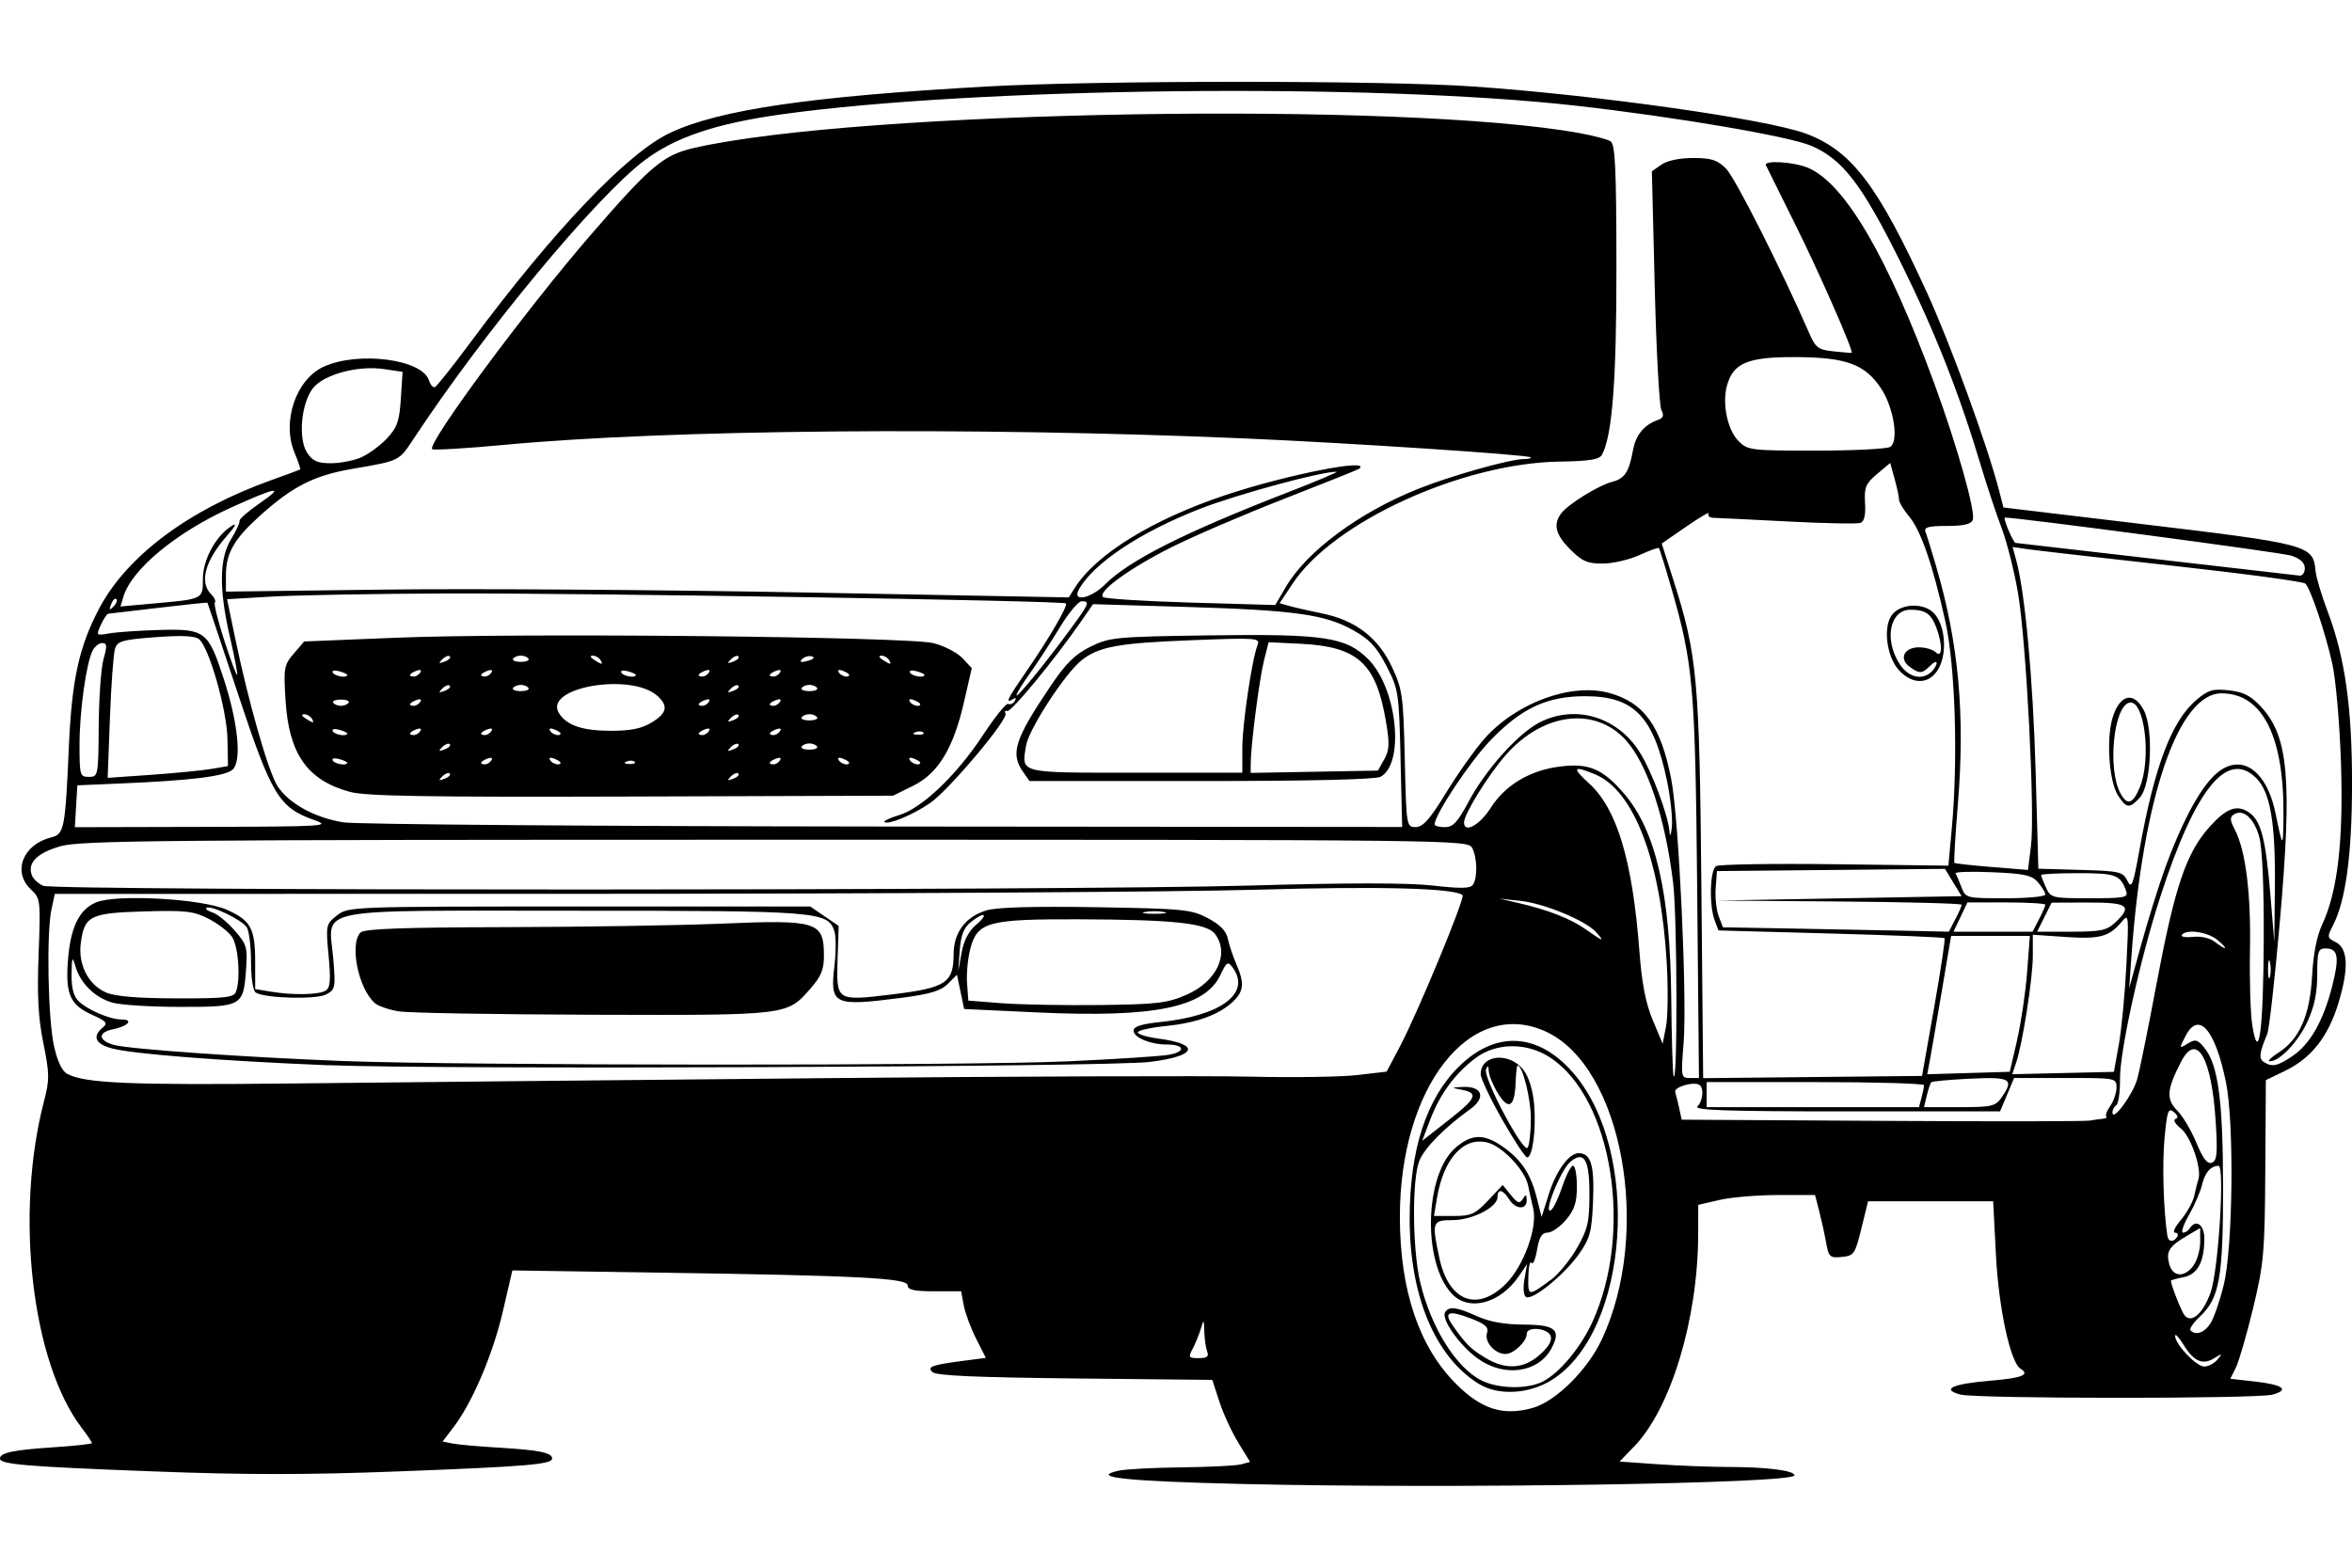 <?xml version="1.0" encoding="UTF-8" standalone="no"?>
<!-- Created with Inkscape (http://www.inkscape.org/) -->
<svg id="svg2" xmlns:rdf="http://www.w3.org/1999/02/22-rdf-syntax-ns#" xmlns="http://www.w3.org/2000/svg" height="45" width="67.5" version="1.1" xmlns:cc="http://creativecommons.org/ns#" xmlns:dc="http://purl.org/dc/elements/1.1/">
 <g id="g11222">
  <rect id="rect2990" opacity="0" height="45" width="67.5" y="0" x="3.5527e-15"/>
  <path id="path11220" d="m35.648 42.597c-3.351-0.079-4.407-0.193-3.537-0.383 0.198-0.043 1.008-0.086 1.801-0.094 0.792-0.009 1.558-0.047 1.702-0.086l0.262-0.07-0.341-0.558c-0.188-0.307-0.432-0.837-0.542-1.178l-0.201-0.619-3.945-0.041c-2.851-0.03-3.985-0.081-4.089-0.184-0.158-0.158-0.019-0.205 0.983-0.335l0.552-0.071-0.279-0.551c-0.153-0.303-0.313-0.733-0.355-0.956l-0.076-0.405h-0.767c-0.577 0-0.767-0.042-0.767-0.168 0-0.211-1.348-0.281-7.143-0.368l-4.202-0.063-0.274 1.182c-0.285 1.227-0.874 2.611-1.415 3.319l-0.313 0.41 0.281 0.057c0.154 0.032 0.773 0.087 1.375 0.122 1.117 0.067 1.487 0.143 1.487 0.309 0 0.168-0.725 0.229-4.352 0.368-2.682 0.103-4.46 0.103-7.143 0-3.627-0.138-4.351-0.2-4.351-0.367 0-0.166 0.382-0.247 1.522-0.322 0.615-0.04 1.118-0.096 1.118-0.123 0-0.027-0.133-0.224-0.295-0.437-1.434-1.88-1.925-6.136-1.081-9.375 0.161-0.619 0.159-0.785-0.018-1.663-0.149-0.735-0.183-1.366-0.137-2.563 0.059-1.554 0.054-1.595-0.224-1.856-0.534-0.501-0.227-1.288 0.58-1.489 0.381-0.095 0.407-0.227 0.514-2.634 0.084-1.895 0.292-2.842 0.862-3.927 0.8-1.522 2.583-2.853 4.962-3.702 0.429-0.153 0.794-0.288 0.812-0.3 0.017-0.012-0.055-0.23-0.162-0.484-0.371-0.889 0.043-2.106 0.841-2.468 0.991-0.45 2.825-0.212 3.016 0.391 0.041 0.129 0.118 0.219 0.171 0.198 0.053-0.02 0.517-0.604 1.031-1.297 2.376-3.204 4.501-5.433 5.727-6.006 1.419-0.664 4.02-1.044 9.092-1.328 3.169-0.177 11.37-0.178 13.925-0.001 3.59 0.248 8.46 0.938 9.58 1.357 1.304 0.488 2.057 1.479 3.47 4.568 0.676 1.478 1.731 4.377 2.067 5.676l0.125 0.485 3.814 0.456c4.993 0.597 5.072 0.618 5.144 1.372 0.017 0.178 0.171 0.693 0.342 1.145 0.504 1.329 0.708 2.779 0.704 5.001-0.004 2.018-0.184 3.332-0.555 4.039-0.163 0.311-0.157 0.343 0.082 0.461 0.359 0.178 0.386 0.751 0.082 1.753-0.295 0.971-0.78 1.583-1.547 1.952l-0.535 0.258-0.016 2.581c-0.015 2.378-0.043 2.689-0.349 3.961-0.183 0.759-0.406 1.527-0.494 1.706l-0.161 0.325 0.711 0.08c0.803 0.091 0.998 0.237 0.501 0.375-0.444 0.124-8.519 0.121-8.965-0.003-0.552-0.154-0.223-0.305 0.858-0.396 0.922-0.077 1.157-0.17 0.873-0.346-0.289-0.179-0.624-1.726-0.703-3.243l-0.081-1.561h-1.795-1.795l-0.192 0.78c-0.18 0.735-0.213 0.782-0.562 0.817-0.343 0.034-0.376 0.003-0.452-0.42-0.045-0.251-0.135-0.659-0.199-0.907l-0.117-0.45h-1.067c-0.587 0-1.341 0.063-1.676 0.141l-0.609 0.141-0.002 0.85c-0.006 2.431-0.784 5.001-1.842 6.091l-0.414 0.427 1.088 0.077c0.598 0.042 1.525 0.078 2.06 0.079 1.08 0.001 1.872 0.103 1.872 0.24 0 0.236-9.835 0.39-15.85 0.248zm8.333-2.181c0.662-0.184 1.572-1.082 1.985-1.959 1.459-3.096 0.594-7.849-1.61-8.85-2.17-0.986-4.194 1.608-4.181 5.358 0.007 2.08 0.549 3.687 1.599 4.746 0.734 0.741 1.359 0.94 2.207 0.705zm-1.546-0.695c-1.254-0.782-1.982-2.529-1.979-4.752 0.003-1.956 0.471-3.411 1.396-4.336 1.056-1.056 2.275-1.002 3.283 0.147 1.972 2.246 1.628 7.419-0.587 8.823-0.66 0.419-1.55 0.468-2.113 0.117zm1.849-0.069c0.478-0.247 1.081-0.972 1.415-1.702 1.183-2.585 0.577-6.411-1.202-7.588-0.678-0.448-1.562-0.44-2.165 0.02-0.582 0.444-1.008 1.026-1.286 1.756l-0.232 0.61 0.788-0.619c0.795-0.625 0.841-0.761 0.293-0.859-0.249-0.045-0.233-0.057 0.094-0.07 0.555-0.023 0.663 0.309 0.206 0.637-0.73 0.524-1.303 1.103-1.458 1.474-0.217 0.519-0.206 2.531 0.02 3.489 0.307 1.303 1.034 2.467 1.766 2.828 0.491 0.242 1.319 0.254 1.762 0.025zm-1.874-0.655c-0.525-0.38-1.057-1.135-0.937-1.33 0.111-0.179 0.331-0.151 0.919 0.115 0.354 0.16 0.787 0.238 1.337 0.24 0.91 0.003 1.081 0.149 0.797 0.681-0.377 0.705-1.36 0.841-2.116 0.293zm1.784-0.113c0.256-0.229 0.357-0.407 0.306-0.54-0.087-0.226-0.684-0.276-0.684-0.058 0 0.222-0.376 0.58-0.61 0.58-0.305 0-0.611-0.347-0.53-0.601 0.054-0.17-0.048-0.26-0.479-0.425-0.629-0.24-0.776-0.178-0.502 0.212 0.372 0.53 0.509 0.666 0.923 0.918 0.589 0.359 1.111 0.331 1.577-0.086zm-2.526-1.745c-0.855-0.91-0.784-3.448 0.118-4.207 0.452-0.38 0.794-0.39 1.31-0.039 0.545 0.371 0.826 0.782 1 1.462l0.147 0.576 0.205-0.65c0.212-0.674 0.58-1.179 0.858-1.179 0.352 0 0.455 0.344 0.413 1.367-0.038 0.897-0.084 1.072-0.406 1.53-0.417 0.593-1.34 1.342-1.519 1.231-0.069-0.043-0.088-0.262-0.044-0.511l0.076-0.436-0.233 0.343c-0.537 0.793-1.437 1.032-1.926 0.512zm1.551-0.29c0.514-0.514 0.915-1.627 0.781-2.167-0.043-0.175-0.109-0.47-0.146-0.656-0.087-0.436-0.738-1.123-1.164-1.23-0.688-0.173-1.262 0.459-1.451 1.598l-0.085 0.51h0.567c0.498 0 0.617-0.054 0.986-0.445l0.419-0.445 0.233 0.288c0.193 0.238 0.253 0.258 0.343 0.115 0.091-0.144 0.11-0.137 0.112 0.036 0.002 0.285-0.321 0.266-0.506-0.03-0.178-0.285-0.332-0.312-0.332-0.058 0 0.288-0.724 0.658-1.29 0.658-0.583 0-0.6 0.05-0.376 1.095 0.266 1.239 1.088 1.554 1.91 0.731zm1.289-0.11c0.216-0.159 0.553-0.57 0.749-0.913 0.312-0.544 0.357-0.741 0.358-1.557 0.002-0.989-0.153-1.247-0.548-0.92-0.277 0.23-0.8 1.539-0.554 1.387 0.068-0.042 0.213-0.346 0.323-0.675s0.249-0.599 0.309-0.599c0.061 0 0.11 0.266 0.11 0.591 0 0.461-0.069 0.672-0.311 0.96-0.171 0.203-0.409 0.369-0.53 0.369-0.163 0-0.24 0.127-0.303 0.496-0.046 0.273-0.118 0.44-0.161 0.372-0.042-0.068-0.082 0.112-0.088 0.4-0.012 0.566-0.005 0.567 0.644 0.088zm-1.395-4.6c-0.34-0.596-0.618-1.184-0.618-1.306 0-0.573 0.838-0.645 1.238-0.106 0.147 0.198 0.263 0.583 0.296 0.985 0.059 0.717-0.047 1.511-0.202 1.511-0.053 0-0.375-0.488-0.715-1.084zm0.821-0.03c0.002-0.57-0.239-1.529-0.382-1.526-0.02 0-0.045 0.222-0.055 0.493-0.027 0.701-0.199 0.808-0.506 0.311-0.14-0.227-0.26-0.515-0.265-0.639-0.007-0.164-0.028-0.178-0.078-0.052-0.092 0.233 1.077 2.432 1.195 2.247 0.049-0.077 0.09-0.453 0.091-0.835zm19.704 6.917c0.15-0.181 0.142-0.185-0.089-0.041-0.334 0.208-0.591 0.096-0.885-0.386-0.132-0.217-0.241-0.331-0.241-0.253-0.001 0.238 0.609 0.88 0.836 0.88 0.118 0 0.289-0.09 0.379-0.199zm-28.993-0.231c-0.04-0.104-0.077-0.361-0.083-0.57-0.01-0.368-0.013-0.37-0.103-0.073-0.051 0.169-0.157 0.426-0.234 0.57-0.128 0.24-0.113 0.263 0.176 0.263 0.24 0 0.299-0.046 0.244-0.19zm28.79-0.802c0.098-0.149 0.271-0.649 0.384-1.11 0.264-1.072 0.303-4.654 0.063-5.821-0.311-1.517-0.781-2.054-1.159-1.324-0.19 0.367-0.189 0.37 0.061 0.218 0.221-0.135 0.282-0.12 0.478 0.119 0.397 0.485 0.535 1.508 0.538 3.988 0.003 2.609-0.103 3.203-0.664 3.727-0.19 0.177-0.311 0.357-0.27 0.399 0.153 0.153 0.395 0.069 0.568-0.196zm0.008-0.897c0.224-0.628 0.411-3.635 0.226-3.632-0.224 0.004-0.39 0.194-0.471 0.54-0.046 0.197-0.215 0.589-0.375 0.869s-0.238 0.51-0.173 0.51c0.065 0 0.151-0.054 0.192-0.12 0.175-0.283 0.42-0.112 0.42 0.292 0 0.669-0.192 1.025-0.598 1.106-0.199 0.04-0.362 0.085-0.362 0.1 0 0.116 0.298 0.873 0.39 0.991 0.197 0.252 0.531-0.04 0.751-0.655zm-0.487-0.779c0.103-0.147 0.187-0.447 0.187-0.667v-0.4l-0.369 0.217c-0.519 0.305-0.613 0.449-0.523 0.806 0.098 0.389 0.449 0.411 0.706 0.045zm-0.473-0.814c0.041-0.066 0.012-0.12-0.064-0.12s0.002-0.166 0.173-0.369c0.171-0.203 0.342-0.514 0.381-0.69 0.038-0.176 0.092-0.392 0.12-0.48 0.098-0.312-0.223-1.23-0.507-1.454-0.16-0.126-0.228-0.246-0.152-0.271 0.089-0.03 0.073-0.097-0.047-0.197-0.16-0.132-0.193-0.038-0.267 0.751-0.069 0.739-0.032 2.038 0.081 2.8 0.027 0.18 0.179 0.196 0.282 0.03zm1.106-3.29c-0.114-1.854-0.545-2.605-0.994-1.736-0.41 0.792-0.434 1.076-0.117 1.393 0.159 0.159 0.409 0.578 0.555 0.931 0.192 0.462 0.316 0.622 0.445 0.573 0.147-0.057 0.167-0.261 0.112-1.16zm-3.237-0.1c0.083-0.006 0.125-0.036 0.094-0.067-0.031-0.031 0.023-0.169 0.12-0.307 0.097-0.138 0.176-0.374 0.176-0.524 0-0.27-0.02-0.273-1.47-0.272l-1.47 0.001-0.201 0.479-0.201 0.479h-4.415c-3.433 0-4.383-0.032-4.27-0.144 0.161-0.161 0.193-0.532 0.053-0.618-0.166-0.103-0.733 0.065-0.691 0.204 0.023 0.076 0.074 0.286 0.114 0.467l0.072 0.329 5.73 0.034c3.151 0.019 5.838 0.016 5.97-0.007 0.132-0.023 0.308-0.047 0.39-0.053zm0.985-1.142c0.069-0.247 0.313-1.449 0.542-2.671 0.536-2.86 0.859-3.818 1.544-4.578 0.47-0.521 0.768-0.632 1.104-0.413 0.362 0.237 0.496 0.747 0.634 2.41l0.109 1.321 0.017-1.585c0.02-1.827-0.132-2.717-0.532-3.117-0.834-0.834-1.75 0.295-2.757 3.404-0.578 1.784-1.163 4.43-1.156 5.226 0.003 0.378-0.044 0.719-0.107 0.757-0.062 0.038-0.112 0.134-0.109 0.213 0.007 0.269 0.585-0.517 0.711-0.968zm-6.192 0.54c0.04-0.149 0.073-0.311 0.074-0.36 0.001-0.05-1.403-0.09-3.119-0.09h-3.121v0.36 0.36h3.047 3.047l0.072-0.27zm2.29 0.003c0.38-0.543 0.276-0.607-0.89-0.551-0.592 0.028-1.098 0.075-1.123 0.105-0.025 0.029-0.082 0.202-0.126 0.383l-0.079 0.33h1.016c0.914 0 1.035-0.027 1.203-0.267zm-34.025-0.564c5.645-0.054 11.263-0.074 12.484-0.045 1.221 0.029 2.599 0.008 3.061-0.046l0.84-0.098 0.38-0.72c0.513-0.972 1.877-4.265 1.798-4.344-0.203-0.203-2.363-0.261-5.9-0.158-2.179 0.064-10.833 0.117-19.231 0.118l-15.27 0.002-0.096 0.45c-0.145 0.681-0.1 3.121 0.071 3.902 0.099 0.452 0.231 0.733 0.383 0.815 0.503 0.269 1.802 0.325 6.413 0.275 2.641-0.029 9.42-0.096 15.065-0.15zm-13.987-0.372c-3.065-0.124-5.606-0.322-6.212-0.484-0.475-0.127-0.571-0.341-0.267-0.594 0.158-0.131 0.118-0.182-0.29-0.365-0.639-0.286-0.775-0.583-0.706-1.544 0.069-0.962 0.32-1.486 0.812-1.689 0.584-0.242 3.033-0.105 3.744 0.21 0.696 0.308 0.819 0.535 0.819 1.507v0.772l0.45 0.074c0.641 0.106 1.383 0.091 1.576-0.031 0.129-0.082 0.147-0.301 0.081-1.003-0.082-0.878-0.077-0.904 0.241-1.154 0.323-0.254 0.372-0.256 6.954-0.256h6.628l0.408 0.278 0.408 0.278-0.032 0.974c-0.038 1.183-0.031 1.187 1.55 0.995 1.564-0.19 1.778-0.329 1.781-1.159 0.002-0.623 0.343-1.075 0.945-1.256 0.296-0.089 1.37-0.119 3.145-0.09 2.51 0.042 2.729 0.063 3.203 0.313 0.356 0.188 0.529 0.367 0.578 0.597 0.038 0.181 0.147 0.506 0.242 0.723 0.239 0.545 0.217 0.783-0.099 1.08-0.401 0.377-1.037 0.607-1.933 0.699-0.438 0.045-0.796 0.126-0.796 0.181 0 0.055 0.263 0.134 0.585 0.177 1.239 0.164 1.113 0.506-0.248 0.672-1.188 0.145-20.411 0.221-23.565 0.093zm21.223-0.113c1.373-0.062 2.682-0.147 2.91-0.19 0.484-0.091 0.44-0.292-0.063-0.292-0.478 0-0.961-0.201-0.961-0.401 0-0.116 0.231-0.19 0.768-0.245 1.747-0.179 2.613-0.829 2.078-1.56-0.14-0.192-0.172-0.173-0.356 0.213-0.444 0.932-1.897 1.228-5.252 1.071l-2.1-0.098-0.103-0.492-0.103-0.492-0.263 0.263c-0.202 0.202-0.512 0.295-1.345 0.402-1.943 0.249-2.04 0.202-1.908-0.93 0.046-0.393 0.046-0.832 0.001-0.974-0.184-0.578-0.424-0.598-7.438-0.598-7.698 0-7.074-0.123-6.948 1.366 0.071 0.842 0.061 0.896-0.201 1.036-0.283 0.152-1.753 0.114-2.021-0.052-0.079-0.049-0.136-0.412-0.136-0.865 0-0.43-0.052-0.879-0.117-0.999-0.114-0.213-1.061-0.669-1.168-0.563-0.03 0.03 0.055 0.089 0.188 0.131 0.133 0.042 0.413 0.272 0.622 0.51 0.352 0.401 0.377 0.486 0.331 1.125-0.076 1.051-0.113 1.072-1.881 1.071-0.834-0-1.709-0.054-1.945-0.12-0.501-0.139-0.921-0.546-1.067-1.034-0.094-0.313-0.105-0.293-0.114 0.216-0.007 0.381 0.056 0.628 0.195 0.767 0.253 0.253 0.902 0.532 1.238 0.532 0.361 0 0.188 0.196-0.251 0.284-0.44 0.088-0.417 0.326 0.044 0.449 0.447 0.12 3.774 0.353 6.566 0.46 3.451 0.133 17.914 0.139 20.802 0.009zm-19.201-1.434c-0.275-0.045-0.581-0.149-0.679-0.231-0.477-0.396-0.746-1.706-0.418-2.034 0.106-0.106 1.209-0.146 4.171-0.153 2.215-0.005 5-0.05 6.188-0.1 2.751-0.117 2.936-0.059 2.939 0.915 0.002 0.401-0.079 0.598-0.386 0.948-0.681 0.775-0.621 0.768-6.24 0.752-2.792-0.008-5.301-0.052-5.575-0.097zm22.609-0.478c0.869-0.381 1.242-1.18 0.814-1.745-0.234-0.31-1.192-0.412-3.931-0.42-2.573-0.007-2.883 0.076-3.087 0.832-0.073 0.273-0.117 0.723-0.097 0.999l0.037 0.503 0.96 0.075c0.528 0.041 1.798 0.064 2.821 0.052 1.642-0.02 1.934-0.055 2.482-0.296zm-27.284-0.08c0.141-0.368 0.072-1.319-0.115-1.586-0.103-0.148-0.407-0.38-0.675-0.517-0.425-0.217-0.66-0.243-1.849-0.208-1.547 0.045-1.708 0.126-1.812 0.904-0.083 0.617 0.213 1.2 0.72 1.421 0.262 0.114 0.898 0.168 2.02 0.171 1.385 0.004 1.649-0.025 1.711-0.185zm21.247-1.93c0.379-0.326 0.229-0.385-0.166-0.066-0.194 0.157-0.277 0.374-0.308 0.81l-0.043 0.595 0.095-0.53c0.063-0.349 0.206-0.625 0.421-0.81zm5.385-0.365c-0.149-0.029-0.392-0.029-0.54 0-0.149 0.029-0.027 0.052 0.27 0.052 0.297 0 0.419-0.023 0.27-0.052zm14.613-0.852c-0.228-1.866-0.741-3.405-1.361-4.086-0.884-0.969-2.37-0.783-3.439 0.431-0.5 0.568-1.199 1.697-1.199 1.936 0 0.324 0.448 0.082 0.76-0.41 0.423-0.667 1.136-1.091 2.014-1.197 0.815-0.099 1.212 0.073 1.824 0.787 0.903 1.055 1.317 2.843 1.348 5.817 0.012 1.188 0.042 2.215 0.067 2.281 0.118 0.318 0.107-4.582-0.013-5.559zm0.692 0.187c-0.056-5.837-0.11-6.455-0.753-8.674-0.171-0.591-0.327-1.09-0.346-1.109-0.019-0.019-0.272 0.073-0.563 0.205-0.29 0.132-0.763 0.241-1.05 0.242-0.436 0.002-0.59-0.065-0.93-0.406-0.427-0.427-0.499-0.723-0.254-1.043 0.202-0.263 1.08-0.804 1.46-0.899 0.355-0.089 0.481-0.282 0.594-0.905 0.079-0.438 0.315-0.727 0.709-0.867 0.161-0.057 0.188-0.13 0.106-0.288-0.06-0.117-0.146-1.706-0.191-3.532l-0.082-3.32 0.273-0.191c0.167-0.117 0.522-0.191 0.912-0.191 0.525 0 0.694 0.055 0.945 0.306 0.257 0.257 1.584 2.882 2.373 4.694 0.197 0.452 0.264 0.504 0.714 0.551 0.273 0.029 0.506 0.047 0.516 0.041 0.065-0.036-0.931-2.306-1.612-3.672-0.444-0.891-0.826-1.661-0.848-1.711-0.068-0.153 0.807-0.099 1.214 0.075 1.055 0.451 2.285 2.557 3.621 6.197 0.651 1.774 1.189 3.68 1.102 3.905-0.048 0.126-0.26 0.176-0.744 0.176-0.524 0-0.663 0.037-0.614 0.165 0.035 0.091 0.172 0.536 0.305 0.99 0.647 2.207 0.835 4.254 0.626 6.814-0.075 0.917-0.12 1.683-0.101 1.702 0.019 0.019 0.502 0.073 1.074 0.119l1.038 0.084 0.086-0.691c0.118-0.948-0.134-5.867-0.373-7.263-0.107-0.627-0.319-1.464-0.47-1.861-0.151-0.396-0.42-1.206-0.598-1.801-0.62-2.074-1.324-3.856-2.299-5.822-1.111-2.24-1.662-2.96-2.565-3.348-0.633-0.272-3.903-0.83-6.754-1.151-5.84-0.659-17.276-0.531-22.84 0.254-1.848 0.261-3.01 0.653-3.886 1.312-1.39 1.045-4.612 4.93-6.636 8.002-0.419 0.636-0.392 0.623-1.746 0.855-1.105 0.19-1.719 0.5-2.66 1.347-0.744 0.669-0.976 1.076-0.976 1.709v0.469l4.532-0.058c2.492-0.032 7.935 0.005 12.094 0.083l7.563 0.141 0.174-0.276c0.611-0.966 2.238-1.967 4.332-2.664 1.756-0.585 4.212-1.067 3.827-0.751-0.028 0.023-0.995 0.41-2.151 0.861s-2.614 1.078-3.241 1.393c-1.202 0.604-2.124 1.276-1.959 1.426 0.054 0.049 1.188 0.121 2.521 0.16l2.422 0.07 0.306-0.521c0.6-1.024 2.102-2.137 3.799-2.815 0.948-0.379 2.641-0.855 3.038-0.855 0.131 0 0.215-0.022 0.187-0.049-0.077-0.075-5.252-0.416-8.273-0.545-7.755-0.332-16.449-0.255-21.167 0.186-1.111 0.104-2.049 0.16-2.085 0.124-0.155-0.155 2.682-3.99 4.54-6.138 1.737-2.008 2.089-2.304 2.987-2.51 4.717-1.081 20.348-1.342 25.397-0.424 0.401 0.073 0.803 0.178 0.894 0.235 0.134 0.083 0.166 0.754 0.169 3.562 0.004 3.297-0.118 4.891-0.416 5.438-0.074 0.135-0.364 0.182-1.217 0.195-2.796 0.044-6.485 1.729-7.657 3.498l-0.376 0.567 0.275 0.078c0.151 0.043 0.582 0.141 0.957 0.218 0.952 0.195 1.604 0.7 1.998 1.546 0.294 0.632 0.321 0.826 0.362 2.633 0.044 1.928 0.048 1.951 0.314 1.951 0.208 0 0.407-0.224 0.875-0.99 0.333-0.545 0.824-1.237 1.09-1.539 0.914-1.036 2.487-1.617 3.58-1.323 1.003 0.27 1.497 0.957 1.79 2.488 0.219 1.144 0.458 6.281 0.352 7.577-0.078 0.962-0.073 0.99 0.181 0.99h0.261l-0.052-5.432zm6.799 3.417c0.19-1.075 0.325-1.976 0.3-2.001-0.025-0.025-1.495-0.085-3.266-0.133l-3.221-0.088-0.11-0.29c-0.162-0.427-0.136-1.444 0.04-1.556 0.083-0.052 1.617-0.077 3.409-0.055l3.259 0.041 0.097-1.063c0.184-2.007 0.101-4.666-0.186-5.955-0.362-1.624-0.7-2.603-1.039-3.006-0.159-0.189-0.289-0.406-0.289-0.484-0-0.077-0.058-0.346-0.127-0.596l-0.126-0.455-0.377 0.317c-0.328 0.276-0.372 0.383-0.345 0.829 0.021 0.339-0.022 0.533-0.128 0.573-0.088 0.034-1.023 0.016-2.079-0.039-1.056-0.055-2.017-0.102-2.137-0.105-0.119-0.003-0.184-0.059-0.144-0.124 0.04-0.065-0.246 0.102-0.637 0.372l-0.71 0.49 0.332 1.039c0.689 2.158 0.751 2.833 0.806 8.813l0.051 5.494 3.141-0.032 3.141-0.032 0.345-1.955zm-0.999-9.681c-0.377-0.402-0.479-1.305-0.184-1.631 0.279-0.308 0.913-0.312 1.189-0.006 0.307 0.339 0.374 1.094 0.139 1.55-0.248 0.48-0.739 0.517-1.143 0.087zm0.929 0.029c0.079-0.079 0.144-0.191 0.144-0.249 0-0.058-0.085-0.02-0.189 0.084-0.23 0.23-0.304 0.234-0.588 0.026-0.314-0.23-0.156-0.558 0.269-0.558 0.187 0 0.405 0.065 0.484 0.144 0.188 0.188 0.198-0.227 0.017-0.704-0.154-0.406-0.311-0.516-0.739-0.519-0.587-0.003-0.768 0.82-0.336 1.529 0.25 0.41 0.665 0.519 0.938 0.246zm2.449 10.588c0.115-0.495 0.246-1.373 0.29-1.951l0.08-1.05h-1.13-1.13l-0.279 1.651c-0.154 0.908-0.308 1.801-0.343 1.985l-0.064 0.335 1.184-0.035 1.184-0.035 0.21-0.9zm2.923 0.12c0.077-0.429 0.175-1.456 0.217-2.281 0.074-1.442 0.069-1.49-0.134-1.246-0.356 0.43-0.628 0.503-1.613 0.436l-0.938-0.064v0.602c0 0.644-0.292 2.516-0.478 3.068l-0.113 0.334 1.459-0.034 1.459-0.034 0.14-0.78zm4.987 0.325c0.502-0.338 0.881-1.005 1.134-1.993 0.216-0.843 0.174-1.093-0.182-1.093-0.219 0-0.244 0.077-0.245 0.75-0.001 0.535-0.083 0.925-0.285 1.36-0.272 0.584-0.798 1.133-1.08 1.129-0.074-0.001 0.044-0.116 0.262-0.255 0.595-0.381 0.896-1.073 0.956-2.204 0.033-0.616 0.137-1.143 0.29-1.469 0.443-0.943 0.613-2.412 0.538-4.653-0.038-1.134-0.149-2.398-0.251-2.845-0.209-0.92-0.618-2.133-0.77-2.286-0.057-0.057-1.772-0.288-3.812-0.513-2.04-0.225-3.907-0.439-4.15-0.474l-0.44-0.064 0.106 0.39c0.251 0.921 0.48 3.419 0.554 6.033l0.079 2.812 1.208 0.034c1.125 0.032 1.218 0.053 1.346 0.311 0.121 0.244 0.163 0.137 0.35-0.9 0.432-2.402 0.926-3.696 1.638-4.296 0.335-0.282 0.468-0.32 0.932-0.268 0.423 0.048 0.626 0.153 0.927 0.482 0.778 0.849 0.885 2.088 0.53 6.145-0.144 1.651-0.308 3.109-0.364 3.241-0.225 0.532-0.246 0.704-0.097 0.799 0.241 0.153 0.388 0.122 0.827-0.173zm-5.005-7.468c-0.268-0.409-0.351-1.678-0.149-2.281 0.215-0.642 0.603-0.717 0.886-0.17 0.282 0.545 0.209 2.142-0.114 2.499-0.294 0.325-0.383 0.318-0.622-0.048zm0.617-0.236c0.343-0.821 0.141-2.522-0.29-2.439-0.456 0.088-0.64 1.898-0.265 2.599 0.195 0.364 0.355 0.318 0.555-0.16zm-13.573 5.038c-0.166-2.916-0.935-4.949-2.05-5.415-0.635-0.265-0.683-0.199-0.183 0.254 0.803 0.726 1.251 2.215 1.447 4.809 0.071 0.935 0.181 1.506 0.384 1.99l0.285 0.678 0.096-0.498c0.053-0.274 0.063-1.092 0.021-1.818zm17.133-0.659c0.007-1.56-0.041-2.648-0.131-2.97-0.148-0.53-0.457-0.804-0.722-0.64-0.125 0.077-0.12 0.164 0.027 0.447 0.309 0.598 0.462 1.825 0.431 3.457-0.016 0.861 0.014 1.834 0.068 2.162 0.184 1.125 0.316 0.136 0.327-2.456zm-2.841-2.042c0.444-1.228 0.926-2.159 1.354-2.617 0.731-0.783 1.55-0.324 1.827 1.025 0.207 1.009 0.216 1.012 0.226 0.091 0.024-2.302-0.597-3.539-1.776-3.541-1.24-0.001-2.261 2.984-2.588 7.562l-0.064 0.9 0.348-1.26c0.192-0.693 0.495-1.666 0.674-2.161zm3.019 2.671c-0.03-0.116-0.055-0.021-0.055 0.21 0 0.231 0.025 0.326 0.055 0.21s0.03-0.305 0-0.42zm-1.507-0.634c-0.282-0.235-0.91-0.322-1.022-0.141-0.032 0.052 0.113 0.076 0.323 0.052 0.22-0.025 0.484 0.035 0.622 0.141 0.349 0.268 0.41 0.226 0.077-0.052zm-17.831-0.223c-0.304-0.336-1.488-0.826-2.173-0.899l-0.6-0.064 0.54 0.125c0.852 0.196 1.514 0.456 1.944 0.762 0.492 0.35 0.551 0.366 0.289 0.077zm10.308-0.368c0.101-0.195 0.183-0.384 0.183-0.42s-1.58-0.078-3.511-0.093l-3.511-0.027 3.51-0.063 3.51-0.063-0.239-0.392-0.239-0.392-3.272 0.032-3.272 0.032-0.036 0.487c-0.02 0.268 0.019 0.631 0.086 0.807l0.122 0.32 2.015 0.036c1.108 0.02 2.567 0.048 3.242 0.063l1.227 0.027 0.183-0.354zm2.401 0c0.101-0.195 0.183-0.384 0.183-0.42s-0.503-0.066-1.118-0.066h-1.118l-0.2 0.42-0.2 0.42h1.135 1.135l0.183-0.354zm2.186 0.093c0.51-0.48 0.376-0.58-0.773-0.576l-1.05 0.003-0.208 0.417-0.208 0.417h0.98c0.841 0 1.02-0.037 1.258-0.261zm-2.003-0.806c0-0.059-0.095-0.216-0.21-0.35-0.176-0.204-0.389-0.251-1.313-0.29-0.607-0.026-1.081-0.011-1.054 0.033 0.027 0.044 0.103 0.222 0.17 0.397 0.119 0.313 0.138 0.317 1.264 0.317 0.629 0 1.143-0.048 1.143-0.107zm2.318-0.103c-0.165-0.462-0.294-0.51-1.373-0.51-0.586 0-1.066 0.024-1.066 0.054s0.063 0.192 0.139 0.36c0.135 0.296 0.176 0.306 1.257 0.306 1.013 0 1.11-0.02 1.042-0.21zm-25.172-0.154c2.827-0.082 4.566-0.082 5.276-0.001 0.816 0.093 1.082 0.086 1.154-0.027 0.134-0.21 0.119-0.783-0.027-1.056-0.122-0.228-0.472-0.232-19.999-0.232-17.715 0-19.945 0.021-20.523 0.189-0.668 0.194-0.947 0.48-0.811 0.833 0.042 0.109 0.19 0.245 0.33 0.301 0.36 0.145 29.533 0.14 34.6-0.007zm11.996-3.006c-0.383-1.841-0.942-2.424-2.328-2.43-1.11-0.005-1.851 0.34-2.751 1.28-0.592 0.619-1.59 2.125-1.59 2.401 0 0.043 0.132 0.078 0.293 0.078 0.236 0 0.369-0.143 0.688-0.741 0.485-0.911 1.422-1.955 2.034-2.267 1.018-0.519 2.219-0.166 2.861 0.841 0.357 0.561 0.831 1.825 0.867 2.313 0.011 0.151 0.041 0.081 0.066-0.155s-0.038-0.83-0.14-1.321zm-38.819 1.127c-1.014-0.359-1.224-0.705-2.185-3.6-0.478-1.441-0.876-2.629-0.883-2.64-0.007-0.011-0.635 0.054-1.394 0.145-0.759 0.091-1.412 0.167-1.451 0.17-0.039 0.003-0.135 0.147-0.214 0.319-0.141 0.309-0.137 0.313 0.251 0.245 0.217-0.038 0.868-0.082 1.447-0.098 1.29-0.035 1.383 0.036 1.827 1.4 0.409 1.255 0.52 2.345 0.265 2.6-0.199 0.199-1.17 0.321-3.265 0.409l-1.2 0.051-0.036 0.601-0.036 0.601 3.698-0.009c3.471-0.009 3.666-0.021 3.178-0.193zm31.173-1.767c-0.046-1.898-0.059-1.987-0.404-2.656-0.284-0.551-0.48-0.761-0.957-1.029-0.809-0.453-1.686-0.575-4.813-0.668l-2.652-0.079-0.367 0.529c-0.744 1.072-1.978 2.568-2.092 2.537-0.065-0.018-0.088 0.014-0.053 0.071 0.096 0.155-1.619 2.195-2.161 2.57-0.486 0.337-1.219 0.641-1.314 0.546-0.03-0.03 0.159-0.119 0.42-0.197 0.656-0.197 1.652-1.146 2.404-2.291 0.348-0.53 0.676-0.936 0.73-0.903 0.054 0.033 0.137-0.003 0.185-0.08 0.054-0.088 0.035-0.108-0.052-0.055-0.233 0.144-0.16-0.006 0.384-0.793 0.643-0.93 1.203-1.891 1.139-1.955-0.081-0.081-13.869-0.302-17.808-0.286-2.047 0.008-4.294 0.049-4.994 0.09l-1.273 0.075 0.221 1.066c0.394 1.903 0.973 3.924 1.236 4.314 0.332 0.493 1.061 0.891 1.879 1.025 0.357 0.059 7.341 0.113 15.519 0.12l14.869 0.013-0.047-1.964zm-30.151 0.957c-1.225-0.334-1.754-1.087-1.85-2.635-0.058-0.924-0.042-1.009 0.237-1.335l0.299-0.348 2.627-0.107c3.535-0.144 14.689-0.032 15.432 0.155 0.308 0.078 0.682 0.271 0.83 0.429l0.27 0.287-0.22 0.961c-0.307 1.344-0.743 2.063-1.466 2.419l-0.575 0.283-7.503 0.024c-5.893 0.019-7.627-0.01-8.083-0.134zm2.864-0.527c-0.037-0.037-0.134-0-0.215 0.082-0.118 0.119-0.104 0.132 0.067 0.067 0.118-0.045 0.185-0.112 0.148-0.149zm8.283 0c-0.037-0.037-0.134-0-0.215 0.082-0.118 0.119-0.104 0.132 0.067 0.067 0.118-0.045 0.185-0.112 0.148-0.149zm-11.228-0.31c0-0.025-0.108-0.074-0.24-0.109-0.132-0.035-0.21-0.014-0.173 0.046 0.065 0.105 0.413 0.158 0.413 0.063zm4.141-0.073c0.042-0.068-0.006-0.088-0.113-0.047-0.208 0.08-0.246 0.166-0.073 0.166 0.062 0 0.146-0.053 0.186-0.119zm1.982 0.071c0-0.026-0.084-0.079-0.186-0.119-0.107-0.041-0.155-0.021-0.113 0.047 0.07 0.114 0.299 0.169 0.299 0.071zm2.128-0.025c-0.04-0.04-0.143-0.044-0.23-0.009-0.096 0.038-0.067 0.067 0.072 0.073 0.127 0.005 0.197-0.023 0.158-0.063zm4.173-0.046c0.042-0.068-0.006-0.088-0.113-0.047-0.208 0.08-0.246 0.166-0.073 0.166 0.062 0 0.146-0.053 0.186-0.119zm1.982 0.071c0-0.026-0.084-0.079-0.186-0.119-0.107-0.041-0.155-0.021-0.113 0.047 0.07 0.114 0.299 0.169 0.299 0.071zm2.041 0c0-0.026-0.084-0.079-0.186-0.119-0.107-0.041-0.155-0.021-0.113 0.047 0.07 0.114 0.299 0.169 0.299 0.071zm-13.502-0.53c-0.037-0.037-0.134-0-0.215 0.082-0.118 0.119-0.104 0.132 0.067 0.067 0.118-0.045 0.185-0.112 0.148-0.149zm8.283 0c-0.037-0.037-0.134-0-0.215 0.082-0.118 0.119-0.104 0.132 0.067 0.067 0.118-0.045 0.185-0.112 0.148-0.149zm2.259 0.067c-0.031-0.05-0.13-0.09-0.222-0.09-0.091 0-0.191 0.041-0.222 0.09-0.031 0.05 0.069 0.09 0.222 0.09 0.152 0 0.252-0.041 0.222-0.09zm-13.486-0.375c0-0.025-0.108-0.074-0.24-0.109-0.132-0.035-0.21-0.014-0.173 0.046 0.065 0.105 0.413 0.158 0.413 0.063zm2.1-0.073c0.042-0.068-0.006-0.088-0.113-0.047-0.208 0.08-0.246 0.166-0.073 0.166 0.062 0 0.146-0.053 0.186-0.119zm2.041 0c0.042-0.068-0.006-0.088-0.113-0.047-0.208 0.08-0.246 0.166-0.073 0.166 0.062 0 0.146-0.053 0.186-0.119zm1.982 0.071c0-0.026-0.084-0.079-0.186-0.119-0.107-0.041-0.155-0.021-0.113 0.047 0.07 0.114 0.299 0.169 0.299 0.071zm4.261-0.071c0.042-0.068-0.006-0.088-0.113-0.047-0.208 0.08-0.246 0.166-0.073 0.166 0.062 0 0.146-0.053 0.186-0.119zm2.041 0c0.042-0.068-0.006-0.088-0.113-0.047-0.208 0.08-0.246 0.166-0.073 0.166 0.062 0 0.146-0.053 0.186-0.119zm4.11 0.046c-0.04-0.04-0.143-0.044-0.23-0.009-0.096 0.038-0.067 0.067 0.072 0.073 0.127 0.005 0.197-0.023 0.158-0.063zm-7.8-0.286c0.442-0.27 0.488-0.475 0.171-0.763-0.759-0.687-3.29-0.246-2.828 0.493 0.219 0.351 0.671 0.505 1.487 0.506 0.568 0.001 0.886-0.063 1.17-0.237zm-9.755-0.121c-0.041-0.066-0.139-0.119-0.217-0.118-0.086 0.001-0.071 0.048 0.037 0.118 0.231 0.149 0.272 0.149 0.18 0zm12.248-0.097c-0.037-0.037-0.134-0-0.215 0.082-0.118 0.119-0.104 0.132 0.067 0.067 0.118-0.045 0.185-0.112 0.148-0.149zm2.259 0.067c-0.031-0.05-0.13-0.09-0.222-0.09-0.091 0-0.191 0.041-0.222 0.09-0.031 0.05 0.069 0.09 0.222 0.09 0.152 0 0.252-0.041 0.222-0.09zm-13.445-0.42c0.031-0.05-0.069-0.09-0.222-0.09-0.152 0-0.252 0.041-0.222 0.09 0.031 0.05 0.13 0.09 0.222 0.09 0.091 0 0.191-0.041 0.222-0.09zm2.058-0.029c0.042-0.068-0.006-0.088-0.113-0.047-0.208 0.08-0.246 0.166-0.073 0.166 0.062 0 0.146-0.053 0.186-0.119zm8.283 0c0.042-0.068-0.006-0.088-0.113-0.047-0.208 0.08-0.246 0.166-0.073 0.166 0.062 0 0.146-0.053 0.186-0.119zm2.041 0c0.042-0.068-0.006-0.088-0.113-0.047-0.208 0.08-0.246 0.166-0.073 0.166 0.062 0 0.146-0.053 0.186-0.119zm4.022 0.071c0-0.026-0.084-0.079-0.186-0.119-0.107-0.041-0.155-0.021-0.113 0.047 0.07 0.114 0.299 0.169 0.299 0.071zm-13.502-0.53c-0.037-0.037-0.134-0-0.215 0.082-0.118 0.119-0.104 0.132 0.067 0.067 0.118-0.045 0.185-0.112 0.148-0.149zm2.259 0.067c-0.031-0.05-0.13-0.09-0.222-0.09-0.091 0-0.191 0.041-0.222 0.09-0.031 0.05 0.069 0.09 0.222 0.09s0.252-0.041 0.222-0.09zm6.024-0.067c-0.037-0.037-0.134-0-0.215 0.082-0.118 0.119-0.104 0.132 0.067 0.067 0.118-0.045 0.185-0.112 0.148-0.149zm2.259 0.067c-0.031-0.05-0.13-0.09-0.222-0.09-0.091 0-0.191 0.041-0.222 0.09-0.031 0.05 0.069 0.09 0.222 0.09 0.152 0 0.252-0.041 0.222-0.09zm-13.486-0.375c0-0.025-0.108-0.074-0.24-0.109-0.132-0.035-0.21-0.014-0.173 0.046 0.065 0.105 0.413 0.158 0.413 0.063zm2.1-0.073c0.042-0.068-0.006-0.088-0.113-0.047-0.208 0.08-0.246 0.166-0.073 0.166 0.062 0 0.146-0.053 0.186-0.119zm2.041 0c0.042-0.068-0.006-0.088-0.113-0.047-0.208 0.08-0.246 0.166-0.073 0.166 0.062 0 0.146-0.053 0.186-0.119zm4.142 0.073c0-0.025-0.108-0.074-0.24-0.109s-0.21-0.014-0.173 0.046c0.065 0.105 0.413 0.158 0.413 0.063zm2.1-0.073c0.042-0.068-0.006-0.088-0.113-0.047-0.208 0.08-0.246 0.166-0.073 0.166 0.062 0 0.146-0.053 0.186-0.119zm2.041 0c0.042-0.068-0.006-0.088-0.113-0.047-0.208 0.08-0.246 0.166-0.073 0.166 0.062 0 0.146-0.053 0.186-0.119zm1.982 0.071c0-0.026-0.084-0.079-0.186-0.119-0.107-0.041-0.155-0.021-0.113 0.047 0.07 0.114 0.299 0.169 0.299 0.071zm2.161 0.001c0-0.025-0.108-0.074-0.24-0.109s-0.21-0.014-0.173 0.046c0.065 0.105 0.413 0.158 0.413 0.063zm-13.622-0.531c-0.037-0.037-0.134-0-0.215 0.082-0.118 0.119-0.104 0.132 0.067 0.067 0.118-0.045 0.185-0.112 0.148-0.149zm2.259 0.067c-0.031-0.05-0.13-0.09-0.222-0.09-0.091 0-0.191 0.041-0.222 0.09s0.069 0.09 0.222 0.09 0.252-0.041 0.222-0.09zm2.059 0.03c-0.041-0.066-0.139-0.119-0.217-0.118-0.086 0.001-0.071 0.048 0.037 0.118 0.231 0.149 0.272 0.149 0.18 0zm3.965-0.097c-0.037-0.037-0.134-0-0.215 0.082-0.118 0.119-0.104 0.132 0.067 0.067 0.118-0.045 0.185-0.112 0.148-0.149zm2.114 0.002c-0.087-0.029-0.215 0.005-0.284 0.074-0.089 0.089-0.042 0.105 0.157 0.052 0.162-0.042 0.217-0.097 0.127-0.127zm2.204 0.095c-0.041-0.066-0.139-0.119-0.217-0.118-0.086 0.001-0.071 0.048 0.037 0.118 0.231 0.149 0.272 0.149 0.18 0zm3.848 3.214c-0.367-0.524-0.236-0.934 0.786-2.451 0.448-0.666 0.706-0.92 1.153-1.14 0.546-0.269 0.718-0.285 3.361-0.323 3.352-0.048 3.969 0.044 4.611 0.686 0.829 0.829 1.054 2.997 0.35 3.373-0.144 0.077-2.046 0.122-5.151 0.122h-4.923l-0.187-0.267zm6.295-0.678c0-0.686 0.273-2.53 0.438-2.961 0.078-0.203-0.027-0.21-1.889-0.137-2.114 0.083-2.662 0.183-3.162 0.576-0.47 0.37-1.517 1.979-1.593 2.449-0.131 0.807-0.248 0.778 3.141 0.778h3.065v-0.705zm4.073 0.323c0.15-0.268 0.158-0.452 0.046-1.107-0.284-1.659-0.808-2.132-2.451-2.212l-0.913-0.044-0.134 0.53c-0.133 0.529-0.378 2.43-0.38 2.948l-0.001 0.273 1.826-0.033 1.826-0.033 0.18-0.322zm-36.893-0.968c0.006-0.809 0.069-1.673 0.14-1.921 0.105-0.366 0.098-0.45-0.037-0.45-0.091 0-0.215 0.095-0.275 0.21-0.185 0.356-0.379 1.744-0.379 2.711 0 0.875 0.013 0.92 0.27 0.92 0.265-0 0.27-0.029 0.281-1.47zm3.23 1.242 0.48-0.082-0.015-0.775c-0.016-0.835-0.525-2.627-0.815-2.867-0.117-0.097-0.496-0.115-1.25-0.058-0.959 0.072-1.091 0.111-1.163 0.335-0.044 0.139-0.11 1.03-0.145 1.978l-0.065 1.725 1.246-0.087c0.685-0.048 1.462-0.124 1.726-0.169zm24.647-3.998c0.555-0.758 0.579-0.815 0.331-0.815-0.094 0-0.375 0.338-0.625 0.75s-0.631 1-0.849 1.305c-0.218 0.305-0.396 0.594-0.396 0.641 0 0.102 0.821-0.902 1.538-1.881zm-24.115 0.196c-0.316-1.372-0.302-2.251 0.045-2.809 0.144-0.232 0.249-0.462 0.234-0.51-0.016-0.048 0.255-0.282 0.601-0.521 0.724-0.498 0.458-0.453-0.856 0.145-1.572 0.716-2.837 1.764-3.076 2.549l-0.087 0.285 0.943-0.085c1.445-0.13 1.423-0.119 1.423-0.711 0-0.549 0.375-1.236 0.832-1.52 0.155-0.097 0.099 0.015-0.15 0.298-0.619 0.705-0.786 1.325-0.447 1.664 0.096 0.096 0.145 0.204 0.11 0.239-0.036 0.036 0.086 0.527 0.269 1.091 0.184 0.564 0.35 1.01 0.37 0.991 0.02-0.02-0.075-0.518-0.211-1.107zm-3.256-1.074c-0.037-0.037-0.104 0.03-0.149 0.148-0.065 0.171-0.051 0.185 0.067 0.067 0.082-0.081 0.119-0.178 0.082-0.215zm28.371-0.417c0.697-0.697 2.292-1.5 5.264-2.652 0.825-0.32 1.446-0.583 1.381-0.585-0.421-0.011-2.871 0.654-3.921 1.065-1.726 0.675-3.064 1.569-3.475 2.321-0.198 0.363 0.348 0.254 0.752-0.149zm34.435-0.472c0-0.154-0.129-0.273-0.39-0.358-0.27-0.088-7.823-1.092-8.217-1.092-0.065-0 0.238 0.721 0.306 0.727 0.043 0.004 1.861 0.214 4.04 0.466s4.029 0.466 4.112 0.473c0.083 0.008 0.15-0.09 0.15-0.217zm-55.786-3.176c0.212-0.091 0.546-0.335 0.741-0.542 0.3-0.319 0.362-0.496 0.404-1.146l0.049-0.769-0.529-0.079c-0.759-0.114-1.755 0.159-2.054 0.562-0.33 0.444-0.415 1.444-0.157 1.838 0.157 0.24 0.297 0.302 0.679 0.302 0.265 0 0.655-0.074 0.868-0.165zm43.889-0.304c0.252-0.16 0.101-1.127-0.262-1.675-0.462-0.698-0.998-0.895-2.453-0.902-1.38-0.006-1.797 0.169-1.974 0.831-0.138 0.516 0.021 1.266 0.335 1.58 0.265 0.265 0.351 0.275 2.232 0.274 1.076-0.001 2.031-0.049 2.123-0.108z"/>
 </g>
</svg>
